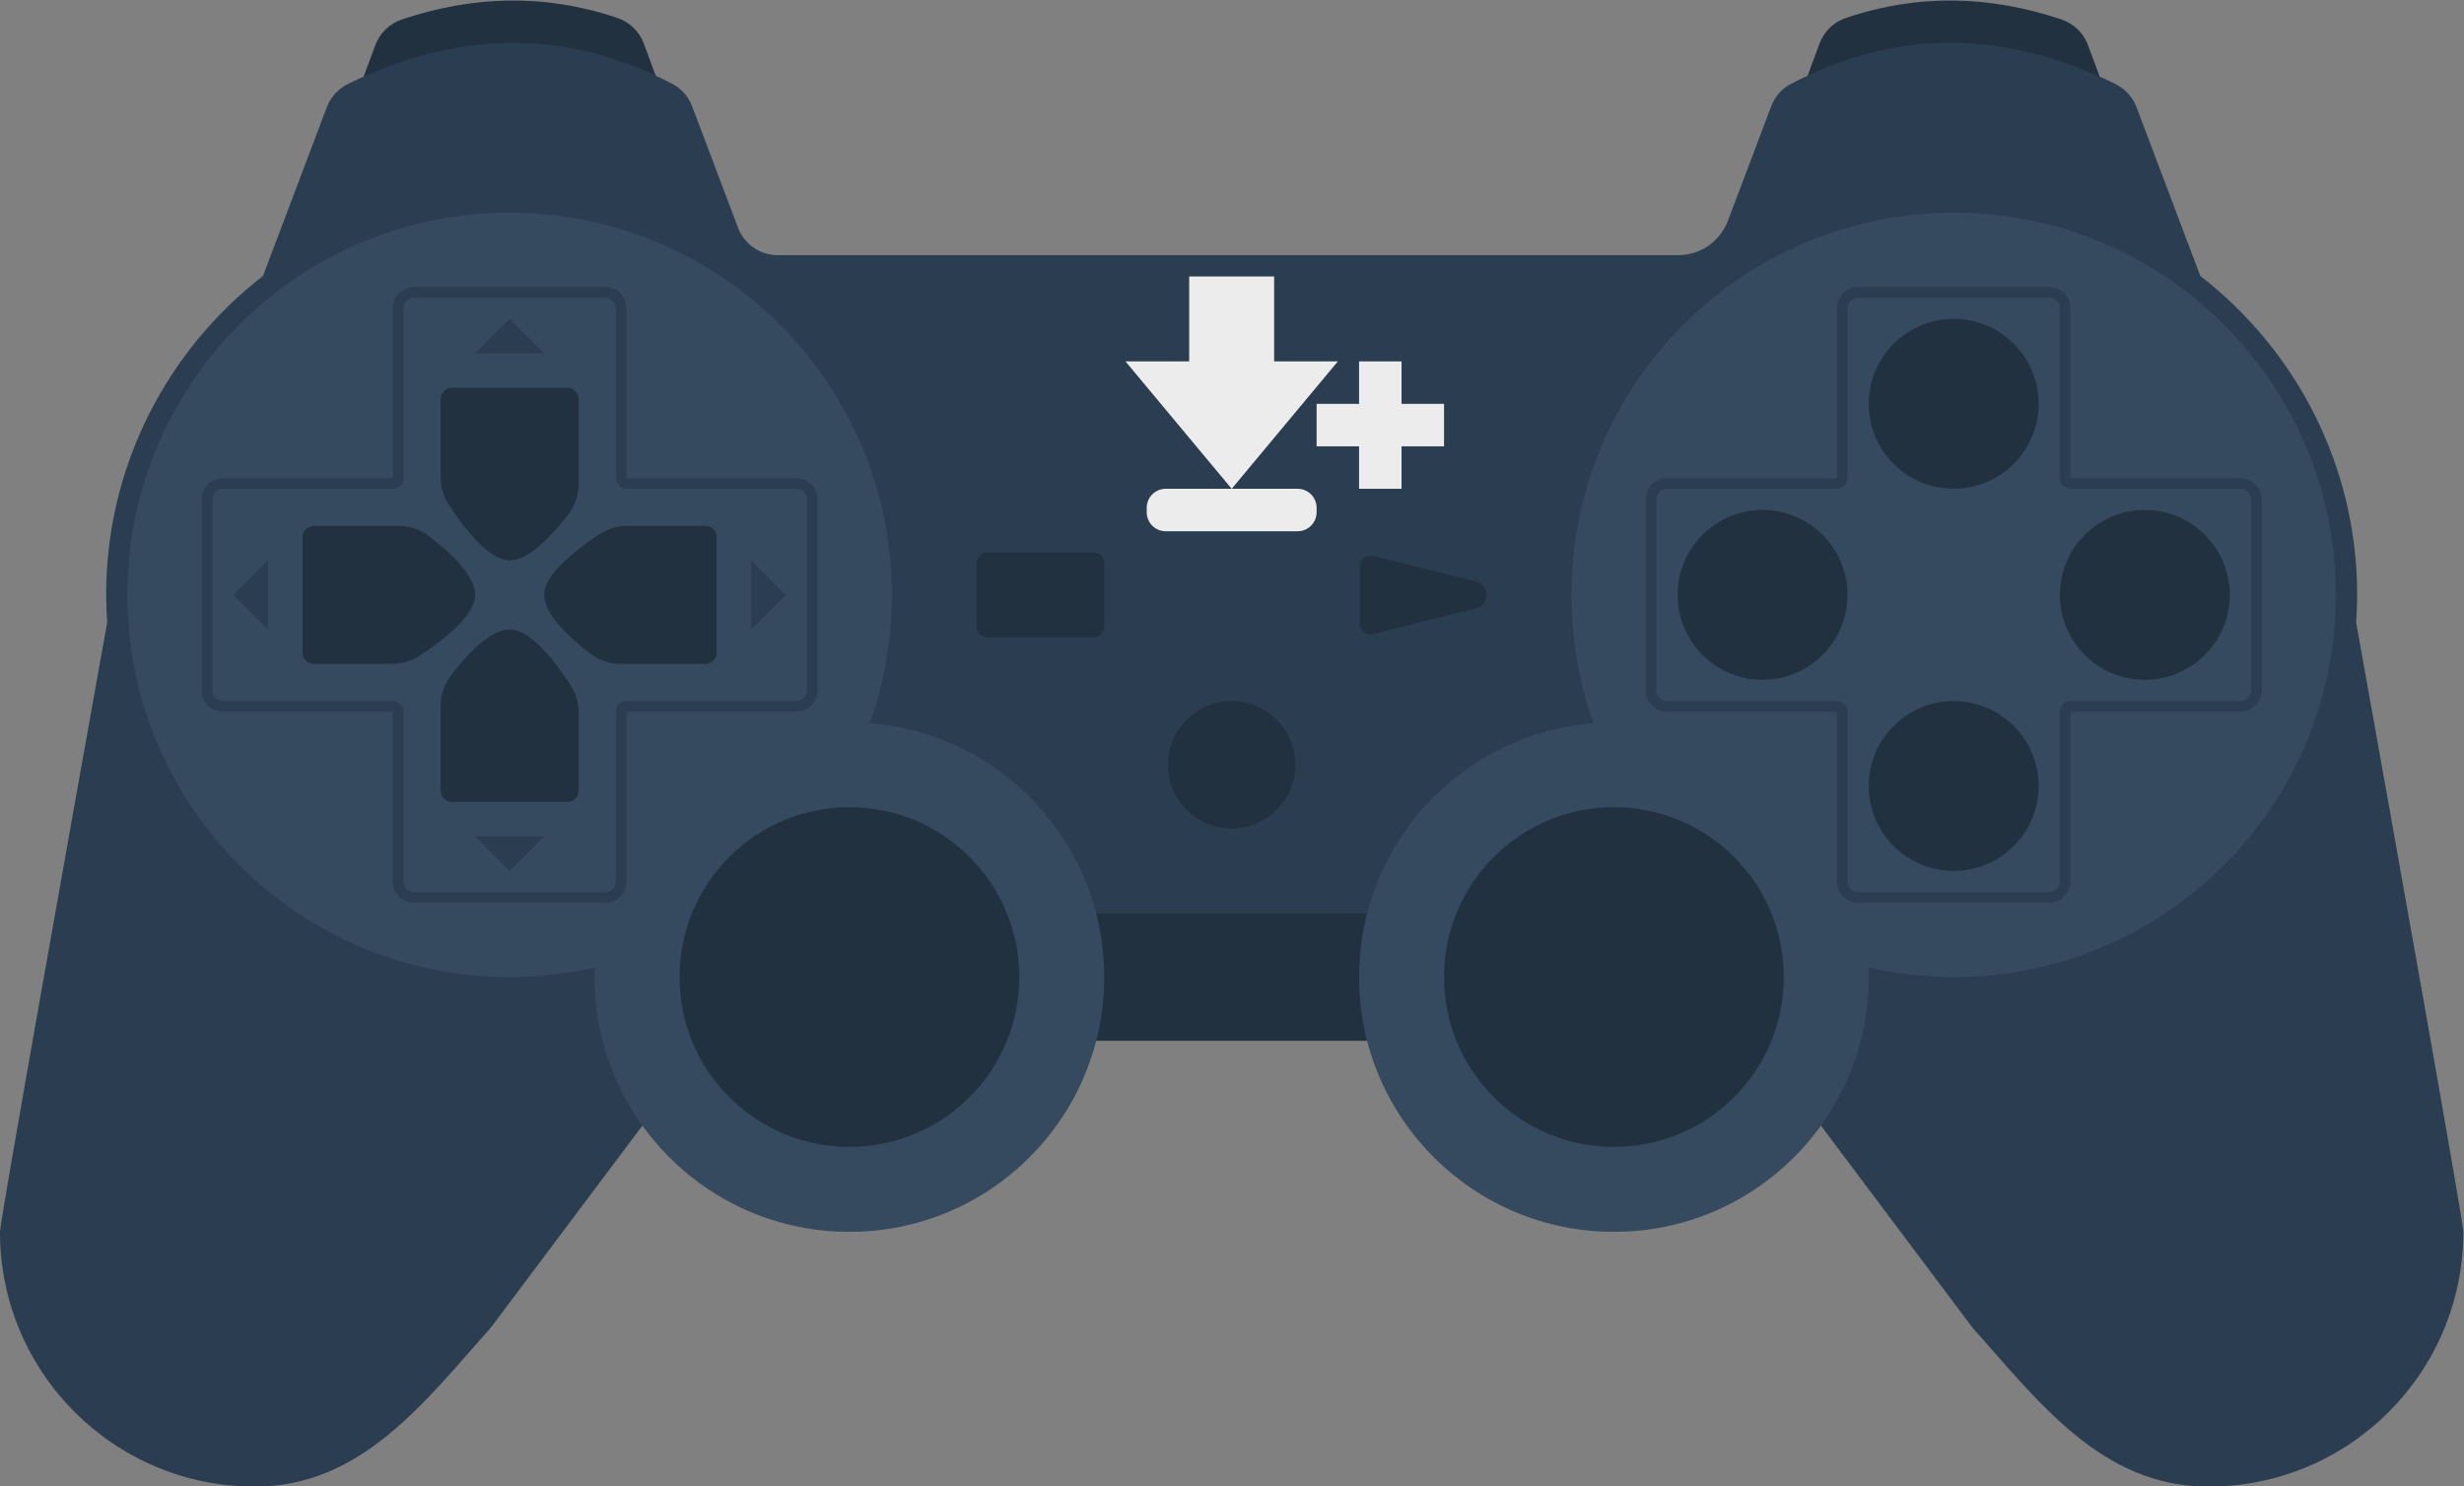 <svg height="186.65" viewBox="0 0 309.333 186.65" width="309.333" xmlns="http://www.w3.org/2000/svg" xmlns:xlink="http://www.w3.org/1999/xlink"><rect x="0" y="0" width="309.333" height="186.65" fill="#808080" stroke="none"/><clipPath id="a"><path d="m0 256h256v-256h-256z"/></clipPath><g clip-path="url(#a)" transform="matrix(1.333 0 0 -1.333 -16 263.991)"><path d="m0 0h40l-7.36 19.93c-.422 1.142-1.344 2.03-2.497 2.419-6.907 2.33-13.651 2.076-20.274-.138-1.16-.388-2.09-1.272-2.516-2.419z" fill="#223140" transform="translate(40 174.006)"/><path d="m0 0h-40l7.36 19.93c.422 1.142 1.344 2.03 2.497 2.419 6.907 2.33 13.651 2.076 20.274-.138 1.16-.388 2.09-1.272 2.516-2.419z" fill="#223140" transform="translate(216 174.006)"/><path d="m0 0c.058.857.098 1.718.098 2.589 0 12.21-5.795 23.086-14.772 30.043l-6.011 15.903c-.368.974-1.107 1.758-2.045 2.211-9.882 4.775-20.011 5.476-30.536-.041-.848-.444-1.489-1.206-1.827-2.101l-4.075-10.783c-.736-1.945-2.598-3.232-4.678-3.232h-84.803c-1.664 0-3.154 1.03-3.742 2.586l-4.32 11.429c-.338.895-.979 1.657-1.827 2.101-10.524 5.517-20.653 4.816-30.535.041-.939-.453-1.678-1.237-2.046-2.211l-6.011-15.903c-8.977-6.957-14.772-17.833-14.772-30.043 0-.871.04-1.732.098-2.589-3.383-18.864-10.098-56.421-10.098-57.411 0-13.255 10.745-24 24-24 10.07 0 16 8 22.247 14.997l21.753 29.003h48 48l21.753-29.003c6.247-6.997 12.177-14.997 22.247-14.997 13.255 0 24 10.745 24 24 0 .99-6.714 38.547-10.098 57.411" fill="#2b3e51" transform="translate(233.902 139.417)"/><path d="m144 100h-32v12h32z" fill="#223140"/><path d="m0 0c-1.346 3.778-2.085 7.843-2.085 12.083 0 19.882 16.118 36 36 36 19.883 0 36-16.118 36-36s-16.117-36-36-36c-2.759 0-5.441.321-8.023.909.012-.302.023-.604.023-.909 0-13.255-10.745-24-24-24-13.254 0-24 10.745-24 24 0 12.609 9.727 22.94 22.085 23.917" fill="#35495f" transform="translate(162.085 129.923)"/><path d="m0 0c1.346 3.778 2.085 7.843 2.085 12.083 0 19.882-16.118 36-36 36-19.883 0-36-16.118-36-36s16.117-36 36-36c2.759 0 5.441.321 8.023.909-.012-.302-.023-.604-.023-.909 0-13.255 10.745-24 24-24 13.254 0 24 10.745 24 24 0 12.609-9.727 22.94-22.085 23.917" fill="#35495f" transform="translate(93.915 129.923)"/><g fill="#223140"><path d="m0 0c0-8.837-7.163-16-16-16s-16 7.163-16 16 7.163 16 16 16 16-7.163 16-16" transform="translate(108 106.006)"/><path d="m0 0c0-8.837-7.163-16-16-16s-16 7.163-16 16 7.163 16 16 16 16-7.163 16-16" transform="translate(180 106.006)"/><path d="m0 0h-10c-.552 0-1 .448-1 1v6c0 .552.448 1 1 1h10c.552 0 1-.448 1-1v-6c0-.552-.448-1-1-1" transform="translate(115 138.006)"/><path d="m0 0v5.438c0 .651.611 1.128 1.243.971l9.712-2.429c1.313-.328 1.313-2.194 0-2.522l-9.712-2.428c-.632-.158-1.243.319-1.243.97" transform="translate(140.06 139.287)"/><path d="m0 0c0-4.418-3.582-8-8-8s-8 3.582-8 8 3.582 8 8 8 8-3.582 8-8" transform="translate(204 160.006)"/><path d="m0 0c0-4.418-3.582-8-8-8s-8 3.582-8 8 3.582 8 8 8 8-3.582 8-8" transform="translate(204 124.006)"/><path d="m0 0c-4.418 0-8 3.582-8 8s3.582 8 8 8 8-3.582 8-8-3.582-8-8-8" transform="translate(214 134.006)"/><path d="m0 0c-4.418 0-8 3.582-8 8s3.582 8 8 8 8-3.582 8-8-3.582-8-8-8" transform="translate(178 134.006)"/></g><path d="m0 0h-18c-1.103 0-2-.897-2-2v-16h-16c-1.103 0-2-.897-2-2v-18c0-1.103.897-2 2-2h16v-16c0-1.103.897-2 2-2h18c1.103 0 2 .897 2 2v16h16c1.103 0 2 .897 2 2v18c0 1.103-.897 2-2 2h-16v16c0 1.103-.897 2-2 2m0-1c.552 0 1-.448 1-1v-16c0-.552.448-1 1-1h16c.552 0 1-.448 1-1v-18c0-.552-.448-1-1-1h-16c-.552 0-1-.448-1-1v-16c0-.552-.448-1-1-1h-18c-.552 0-1 .448-1 1v16c0 .552-.448 1-1 1h-16c-.552 0-1 .448-1 1v18c0 .552.448 1 1 1h16c.552 0 1 .448 1 1v16c0 .552.448 1 1 1z" fill="#2b3e51" transform="translate(205 171.006)"/><path d="m0 0h-18c-1.103 0-2-.897-2-2v-16h-16c-1.103 0-2-.897-2-2v-18c0-1.103.897-2 2-2h16v-16c0-1.103.897-2 2-2h18c1.103 0 2 .897 2 2v16h16c1.103 0 2 .897 2 2v18c0 1.103-.897 2-2 2h-16v16c0 1.103-.897 2-2 2m0-1c.552 0 1-.448 1-1v-16c0-.552.448-1 1-1h16c.552 0 1-.448 1-1v-18c0-.552-.448-1-1-1h-16c-.552 0-1-.448-1-1v-16c0-.552-.448-1-1-1h-18c-.552 0-1 .448-1 1v16c0 .552-.448 1-1 1h-16c-.552 0-1 .448-1 1v18c0 .552.448 1 1 1h16c.552 0 1 .448 1 1v16c0 .552.448 1 1 1z" fill="#2b3e51" transform="translate(69 171.006)"/><path d="m0 0v6.5l3.25-3.25z" fill="#2b3e51" transform="translate(82.75 138.756)"/><path d="m0 0v-6.5l-3.25 3.25z" fill="#2b3e51" transform="translate(37.25 145.256)"/><path d="m0 0h6.5l-3.25-3.25z" fill="#2b3e51" transform="translate(56.75 119.256)"/><path d="m0 0h-6.5l3.25 3.25z" fill="#2b3e51" transform="translate(63.25 164.756)"/><path d="m0 0v-10.981c0-.557.5-1.009 1.116-1.009h7.278c.921 0 1.821.251 2.57.736 1.875 1.214 5.286 3.704 5.286 5.764 0 1.967-2.745 4.328-4.431 5.593-.792.594-1.791.907-2.819.907h-7.884c-.616 0-1.116-.452-1.116-1.01" fill="#223140" transform="translate(40.5 147.497)"/><path d="m0 0v10.981c0 .557-.5 1.009-1.116 1.009h-7.278c-.921 0-1.821-.251-2.57-.736-1.875-1.214-5.286-3.704-5.286-5.764 0-1.967 2.745-4.328 4.431-5.593.792-.594 1.791-.907 2.819-.907h7.884c.616 0 1.116.452 1.116 1.01" fill="#223140" transform="translate(79.5 136.516)"/><path d="m0 0h-10.981c-.557 0-1.009-.5-1.009-1.116v-7.278c0-.921.251-1.821.736-2.57 1.214-1.875 3.704-5.286 5.764-5.286 1.967 0 4.328 2.745 5.593 4.431.594.792.907 1.791.907 2.819v7.884c0 .616-.452 1.116-1.01 1.116" fill="#223140" transform="translate(65.49 161.506)"/><path d="m0 0h10.981c.557 0 1.009.5 1.009 1.116v7.278c0 .921-.251 1.821-.736 2.57-1.214 1.875-3.704 5.286-5.764 5.286-1.967 0-4.328-2.745-5.593-4.431-.594-.792-.907-1.791-.907-2.819v-7.884c0-.616.452-1.116 1.01-1.116" fill="#223140" transform="translate(54.51 122.506)"/><path d="m0 0c0-3.314-2.686-6-6-6s-6 2.686-6 6 2.686 6 6 6 6-2.686 6-6" fill="#223140" transform="translate(134 126)"/><path d="m132 160h-8v12h8z" fill="#ececed"/><path d="m0 0h-6l10.004-12 9.996 12h-6z" fill="#ececed" transform="translate(124 164)"/><path d="m0 0h-12.422c-.988 0-1.789.801-1.789 1.789v.422c0 .988.801 1.789 1.789 1.789h12.422c.988 0 1.789-.801 1.789-1.789v-.422c0-.988-.801-1.789-1.789-1.789" fill="#ececed" transform="translate(134.211 148)"/><path d="m148 156h-12v4h12z" fill="#ececed"/><path d="m144 152h-4v12h4z" fill="#ececed"/></g></svg>